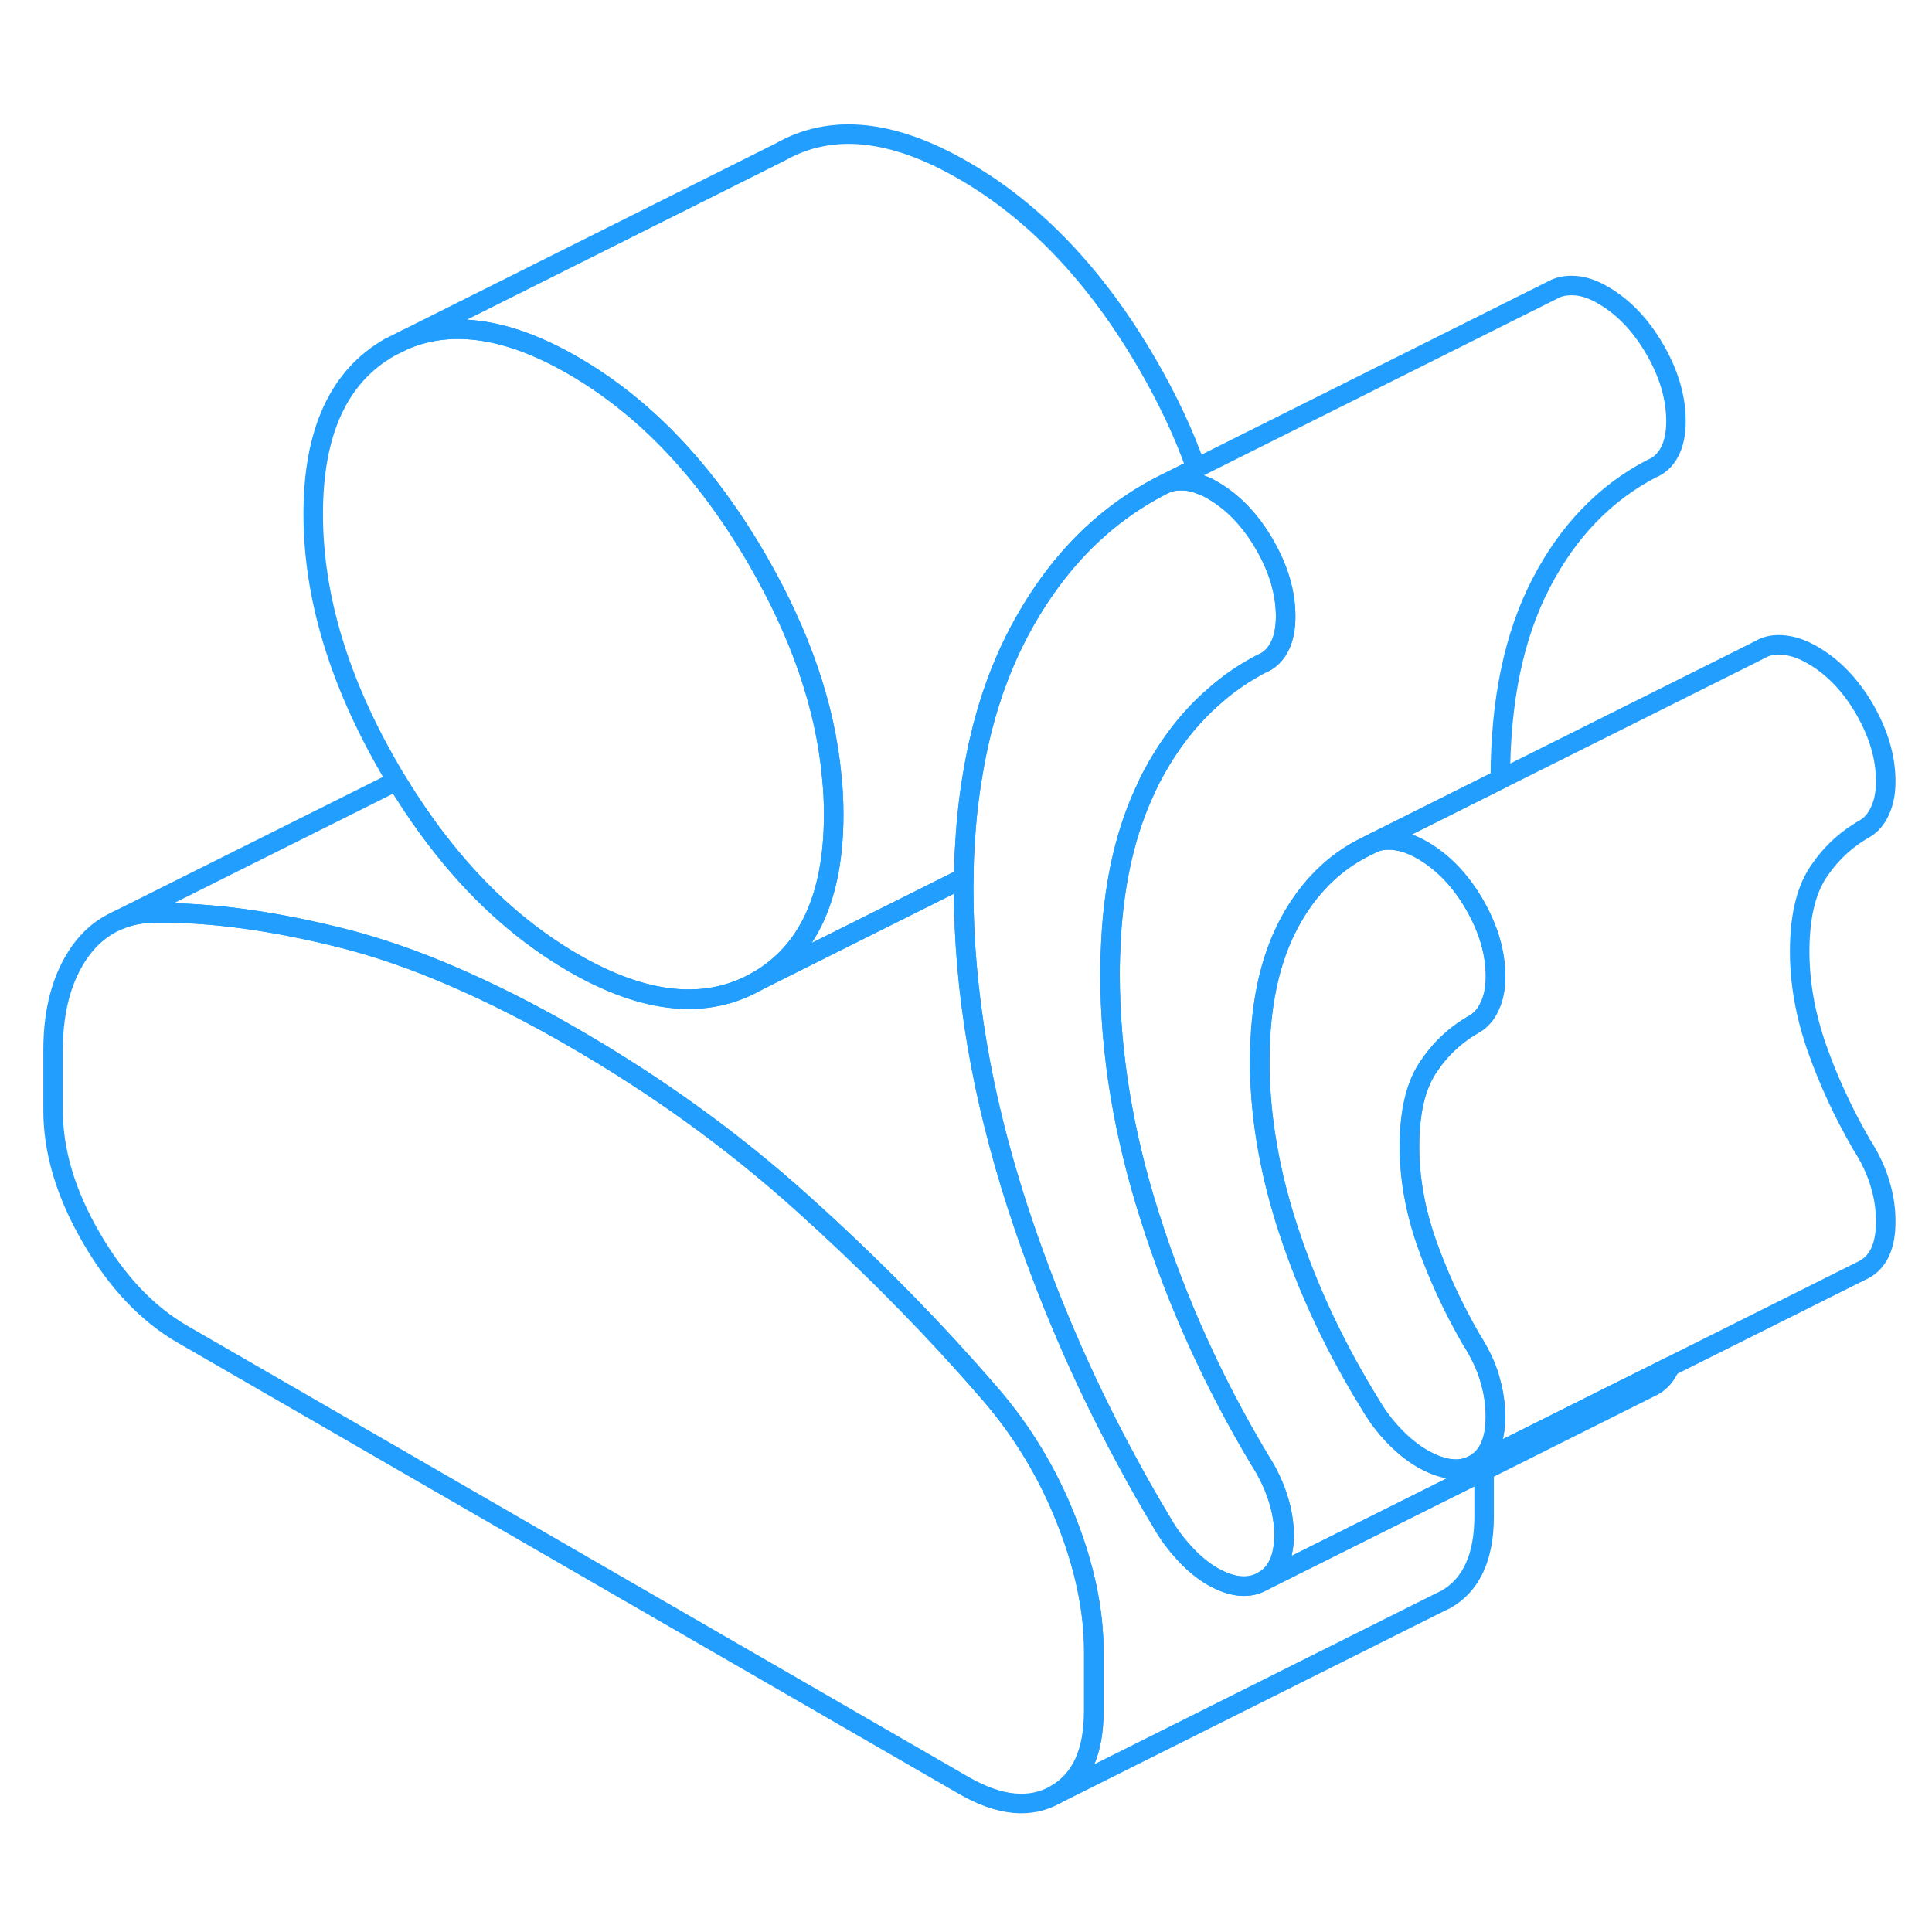 <svg width="48" height="48" viewBox="0 0 99 91" fill="none" xmlns="http://www.w3.org/2000/svg" stroke-width="1px" stroke-linecap="round" stroke-linejoin="round"><path d="M42.72 37.737C42.72 41.947 41.41 44.787 38.8 46.277C36.19 47.767 33.05 47.457 29.38 45.337C26.93 43.917 24.71 41.967 22.73 39.477C21.89 38.427 21.09 37.267 20.33 36.017C20.21 35.817 20.09 35.617 19.97 35.407C17.36 30.907 16.05 26.547 16.05 22.337C16.05 18.127 17.36 15.287 19.97 13.797L20.8 13.387C23.23 12.387 26.1 12.837 29.38 14.737C33.05 16.857 36.19 20.167 38.8 24.667C41.01 28.487 42.29 32.187 42.62 35.787C42.69 36.437 42.72 37.087 42.72 37.737Z" stroke="#229EFF" stroke-linejoin="round"/><path d="M76.05 71.357V73.687C76.05 75.787 75.4 77.207 74.09 77.957L73.679 78.157L54.09 87.957C55.4 87.207 56.05 85.787 56.05 83.687V80.627C56.05 78.517 55.58 76.267 54.63 73.877C53.69 71.487 52.38 69.327 50.719 67.407C50.309 66.937 49.889 66.457 49.469 65.987C46.95 63.177 44.18 60.407 41.13 57.667C37.58 54.467 33.66 51.637 29.38 49.167C27.23 47.917 25.16 46.877 23.189 46.027C21.25 45.187 19.39 44.547 17.63 44.097C14.08 43.197 10.88 42.757 8.05 42.777C7.28 42.777 6.589 42.907 5.979 43.187L20.33 36.017C21.09 37.267 21.89 38.427 22.73 39.477C24.709 41.967 26.93 43.917 29.38 45.337C33.05 47.457 36.19 47.767 38.8 46.277L49.39 40.987C49.38 41.187 49.38 41.387 49.38 41.587C49.38 46.747 50.3 52.157 52.13 57.807C53.58 62.257 55.419 66.567 57.669 70.727C58.259 71.837 58.89 72.947 59.55 74.037C59.88 74.617 60.27 75.137 60.719 75.617C61.16 76.097 61.63 76.487 62.13 76.777C63.13 77.347 63.999 77.437 64.719 77.017L66.779 75.987L76.05 71.357Z" stroke="#229EFF" stroke-linejoin="round"/><path d="M56.05 80.627V83.687C56.05 85.787 55.4 87.207 54.09 87.957C52.79 88.697 51.22 88.547 49.38 87.487L9.38 64.387C7.55 63.337 5.98 61.677 4.68 59.427C3.37 57.177 2.72 54.997 2.72 52.887V49.827C2.72 47.727 3.19 46.027 4.13 44.717C4.64 44.017 5.26 43.507 5.98 43.187C6.59 42.907 7.28 42.777 8.05 42.777C10.88 42.757 14.08 43.197 17.63 44.097C19.39 44.547 21.25 45.187 23.19 46.027C25.16 46.877 27.23 47.917 29.38 49.167C33.66 51.637 37.58 54.467 41.13 57.667C44.18 60.407 46.95 63.177 49.47 65.987C49.89 66.457 50.31 66.937 50.72 67.407C52.38 69.327 53.69 71.487 54.63 73.877C55.58 76.267 56.05 78.517 56.05 80.627Z" stroke="#229EFF" stroke-linejoin="round"/><path d="M61.29 19.997L59.55 20.867C56.44 22.457 53.97 25.007 52.13 28.547C51.06 30.617 50.3 32.967 49.86 35.597C49.66 36.747 49.52 37.947 49.45 39.207C49.41 39.787 49.39 40.367 49.39 40.977L38.8 46.277C41.41 44.787 42.72 41.947 42.72 37.737C42.72 37.087 42.69 36.437 42.62 35.787C42.29 32.187 41.01 28.487 38.8 24.667C36.19 20.167 33.05 16.857 29.38 14.737C26.1 12.837 23.23 12.387 20.8 13.387L39.97 3.797C42.58 2.307 45.72 2.617 49.38 4.737C53.05 6.857 56.19 10.167 58.8 14.667C59.84 16.467 60.68 18.237 61.29 19.997Z" stroke="#229EFF" stroke-linejoin="round"/><path d="M83.21 67.207L85.57 66.027C85.39 66.467 85.11 66.797 84.72 67.017L84.46 67.147L76.05 71.357L66.78 75.987L64.72 77.017C65.28 76.697 65.62 76.157 65.74 75.387C65.78 75.177 65.8 74.937 65.8 74.687C65.8 74.047 65.69 73.387 65.47 72.717C65.25 72.047 64.94 71.407 64.55 70.807C62.16 66.817 60.29 62.667 58.93 58.377C57.56 54.087 56.88 49.927 56.88 45.917C56.88 45.327 56.9 44.747 56.93 44.187C57.09 41.117 57.71 38.487 58.78 36.287C58.83 36.157 58.9 36.017 58.97 35.887C59.86 34.177 60.95 32.767 62.24 31.657C62.97 31.007 63.77 30.467 64.63 30.017C65.02 29.867 65.33 29.577 65.55 29.167C65.77 28.747 65.88 28.227 65.88 27.587C65.88 26.377 65.52 25.147 64.8 23.907C64.08 22.657 63.19 21.727 62.13 21.117C61.95 21.007 61.77 20.917 61.59 20.857C61.29 20.727 61 20.657 60.72 20.637C60.37 20.617 60.05 20.647 59.77 20.757L79.55 10.867C79.88 10.677 80.27 10.607 80.72 10.637C81.16 10.667 81.63 10.827 82.13 11.117C83.19 11.727 84.08 12.657 84.8 13.907C85.52 15.147 85.88 16.377 85.88 17.587C85.88 18.227 85.77 18.747 85.55 19.167C85.33 19.577 85.02 19.867 84.63 20.017C82.25 21.257 80.36 23.207 78.97 25.887C77.58 28.557 76.88 31.897 76.88 35.917V35.937L70.42 39.167L70.22 39.267C70.16 39.297 70.1 39.327 70.04 39.357C68.34 40.177 67.02 41.507 66.05 43.317C65.05 45.197 64.55 47.537 64.55 50.337C64.55 50.517 64.55 50.697 64.55 50.877C64.61 53.517 65.1 56.257 66.04 59.097C67.04 62.127 68.43 65.077 70.21 67.957C70.54 68.527 70.94 69.067 71.42 69.567C71.89 70.057 72.37 70.447 72.87 70.737C73.93 71.347 74.82 71.447 75.54 71.037L76.04 70.787L83.2 67.207H83.21Z" stroke="#229EFF" stroke-linejoin="round"/><path d="M65.47 72.717C65.69 73.387 65.8 74.047 65.8 74.687C65.8 74.937 65.78 75.177 65.74 75.387C65.62 76.157 65.28 76.697 64.72 77.017C64 77.437 63.13 77.347 62.13 76.777C61.63 76.487 61.16 76.097 60.72 75.617C60.27 75.137 59.88 74.617 59.55 74.037C58.89 72.947 58.26 71.837 57.67 70.727C55.42 66.567 53.58 62.257 52.13 57.807C50.3 52.157 49.38 46.747 49.38 41.587C49.38 41.387 49.38 41.187 49.39 40.987C49.39 40.367 49.41 39.787 49.45 39.207C49.52 37.947 49.66 36.747 49.86 35.597C50.3 32.967 51.06 30.617 52.13 28.547C53.97 25.007 56.44 22.457 59.55 20.867L59.77 20.757C60.05 20.647 60.37 20.617 60.72 20.637C61 20.657 61.29 20.727 61.59 20.857C61.77 20.917 61.95 21.007 62.13 21.117C63.19 21.727 64.08 22.657 64.8 23.907C65.52 25.147 65.88 26.377 65.88 27.587C65.88 28.227 65.77 28.747 65.55 29.167C65.33 29.577 65.02 29.867 64.63 30.017C63.77 30.467 62.97 31.007 62.24 31.657C60.95 32.767 59.86 34.177 58.97 35.887C58.9 36.017 58.83 36.157 58.78 36.287C57.71 38.487 57.09 41.117 56.93 44.187C56.9 44.747 56.88 45.327 56.88 45.917C56.88 49.927 57.56 54.087 58.93 58.377C60.29 62.667 62.16 66.817 64.55 70.807C64.94 71.407 65.25 72.047 65.47 72.717Z" stroke="#229EFF" stroke-linejoin="round"/><path d="M76.34 66.667C76.54 67.317 76.63 67.967 76.63 68.597C76.63 69.487 76.44 70.157 76.05 70.617C75.91 70.787 75.74 70.927 75.55 71.037C74.83 71.447 73.94 71.347 72.88 70.737C72.38 70.447 71.899 70.057 71.429 69.567C70.949 69.067 70.549 68.527 70.219 67.957C68.439 65.077 67.05 62.127 66.05 59.097C65.11 56.257 64.62 53.517 64.56 50.877C64.56 50.697 64.56 50.517 64.56 50.337C64.56 47.537 65.06 45.197 66.06 43.317C67.03 41.507 68.35 40.177 70.05 39.357C70.11 39.327 70.169 39.297 70.23 39.267L70.429 39.167C70.719 39.057 71.059 39.017 71.439 39.057C71.909 39.107 72.39 39.277 72.89 39.567C73.95 40.177 74.84 41.107 75.56 42.347C76.28 43.597 76.64 44.827 76.64 46.037C76.64 46.607 76.55 47.107 76.35 47.537C76.16 47.967 75.89 48.277 75.56 48.467C74.57 49.027 73.78 49.777 73.16 50.727C73.15 50.727 73.15 50.747 73.14 50.757C72.53 51.707 72.23 53.047 72.23 54.767C72.23 56.357 72.52 57.997 73.1 59.667C73.69 61.347 74.45 62.997 75.39 64.627C75.84 65.327 76.16 66.007 76.35 66.667H76.34Z" stroke="#229EFF" stroke-linejoin="round"/><path d="M96.34 56.667C96.54 57.317 96.63 57.967 96.63 58.597C96.63 59.817 96.27 60.627 95.55 61.037L95.33 61.147L83.21 67.207L76.05 70.787L75.55 71.037C75.74 70.927 75.91 70.787 76.05 70.627C76.44 70.157 76.63 69.487 76.63 68.597C76.63 67.967 76.54 67.317 76.34 66.667C76.15 66.007 75.83 65.327 75.38 64.627C74.44 62.997 73.68 61.347 73.09 59.667C72.51 57.997 72.22 56.357 72.22 54.767C72.22 53.047 72.52 51.707 73.13 50.757C73.14 50.747 73.14 50.737 73.15 50.727C73.77 49.777 74.56 49.027 75.55 48.467C75.88 48.277 76.15 47.967 76.34 47.537C76.54 47.107 76.63 46.607 76.63 46.037C76.63 44.827 76.27 43.597 75.55 42.347C74.83 41.107 73.94 40.177 72.88 39.567C72.38 39.277 71.9 39.107 71.43 39.057C71.05 39.017 70.71 39.057 70.42 39.167L76.88 35.937L89.57 29.597L90.22 29.267C90.55 29.077 90.95 29.007 91.43 29.057C91.9 29.107 92.38 29.277 92.88 29.567C93.94 30.177 94.83 31.107 95.55 32.347C96.27 33.597 96.63 34.827 96.63 36.037C96.63 36.607 96.54 37.107 96.34 37.537C96.15 37.967 95.88 38.277 95.55 38.467C94.55 39.037 93.75 39.797 93.13 40.757C92.52 41.707 92.22 43.047 92.22 44.767C92.22 46.357 92.51 47.997 93.09 49.667C93.68 51.347 94.44 52.997 95.38 54.627C95.83 55.327 96.15 56.007 96.34 56.667Z" stroke="#229EFF" stroke-linejoin="round"/></svg>